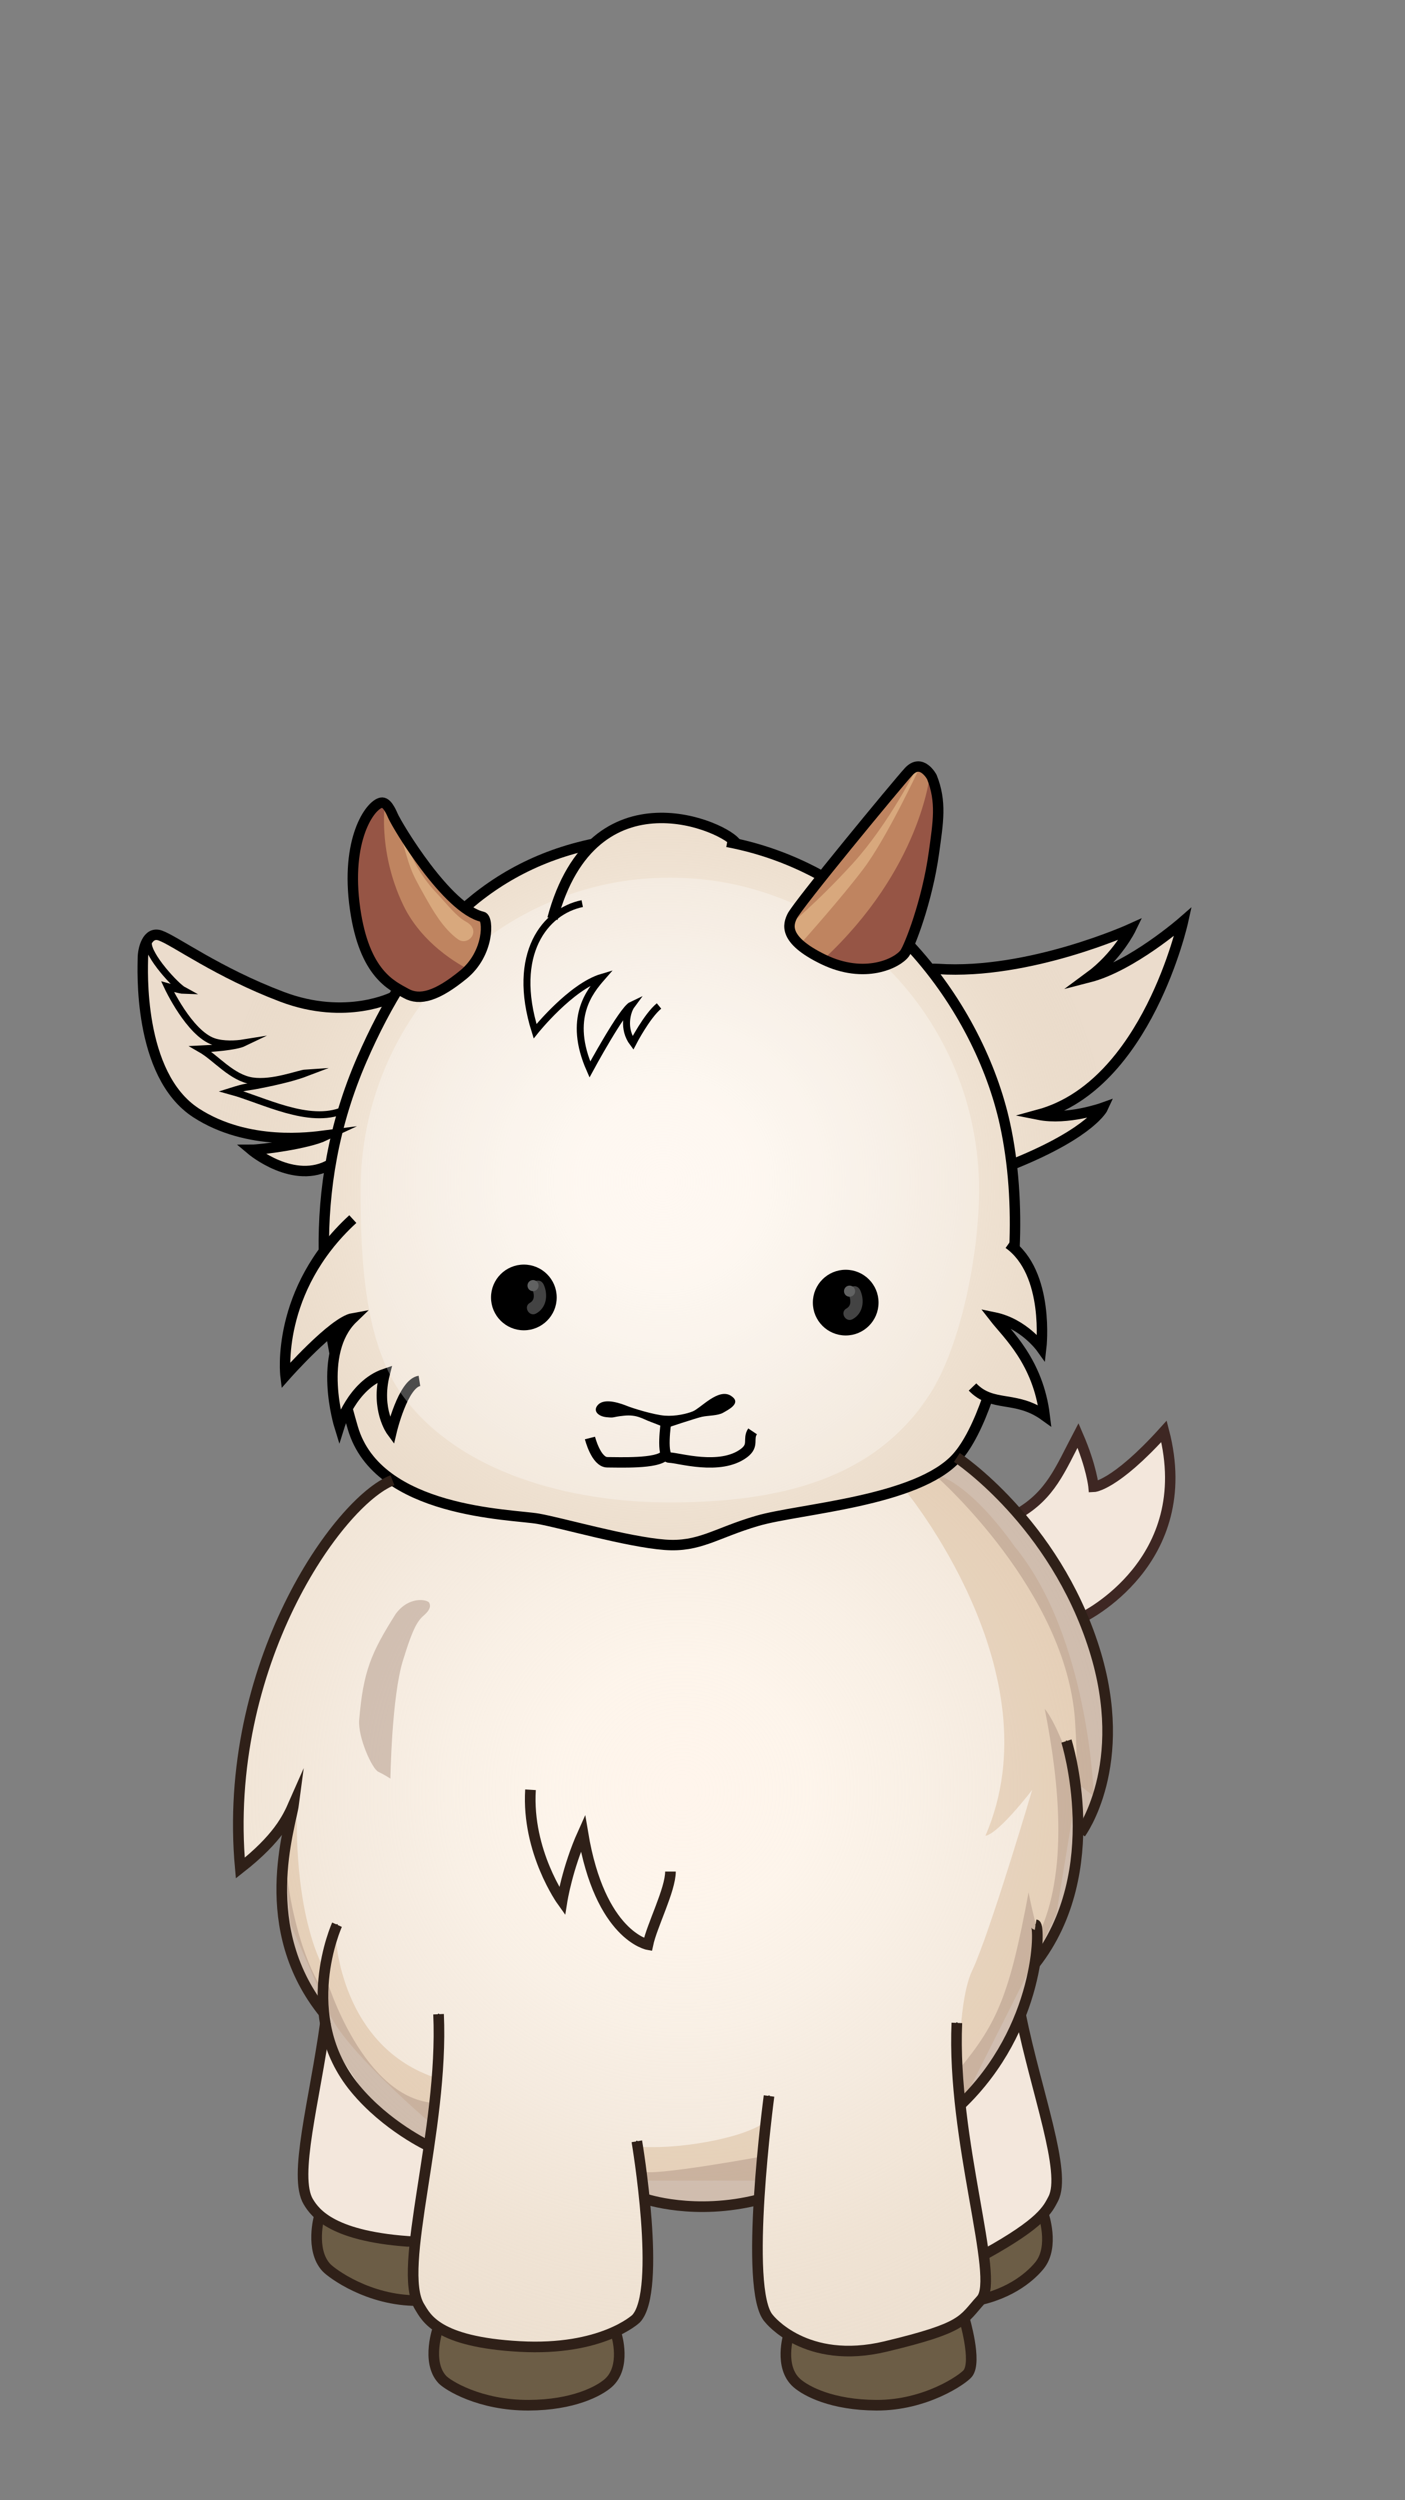 <?xml version="1.0" encoding="utf-8"?>
<!-- Generator: Adobe Illustrator 16.0.0, SVG Export Plug-In . SVG Version: 6.00 Build 0)  -->
<!DOCTYPE svg PUBLIC "-//W3C//DTD SVG 1.1//EN" "http://www.w3.org/Graphics/SVG/1.1/DTD/svg11.dtd">
<svg version="1.1" id="Layer_1" xmlns="http://www.w3.org/2000/svg" xmlns:xlink="http://www.w3.org/1999/xlink" x="0px" y="0px"
	 width="321px" height="571px" viewBox="131.5 85.5 321 571" enable-background="new 131.5 85.5 321 571" xml:space="preserve">
<rect x="131.5" y="85.5" width="321" height="571" fill="#808080" stroke="none"/>
<path fill="#6C5D46" stroke="#2F2018" stroke-width="2.427" stroke-miterlimit="10" d="M204.439,591.723
	c0,0-2.139,7.61,1.619,11.679c1.194,1.291,9.632,7.596,20.858,7.547l2.598-10.669"/>
<path fill="#6C5D46" stroke="#2F2018" stroke-width="2.427" stroke-miterlimit="10" d="M369.868,591.174
	c0,0,2.618,7.459-0.874,11.755c-0.925,1.141-4.938,5.788-13.316,7.781l-5.563-9.769"/>
<path fill="#6C5D46" stroke="#2F2018" stroke-width="2.427" stroke-miterlimit="10" d="M311.67,618.805
	c0,0-2.285,7.304,1.888,10.979c2.119,1.866,8.017,5.021,18.181,5.065c11.226,0.051,19.749-5.887,20.86-7.252
	c2.188-2.682-0.813-12.654-0.813-12.654"/>
<path fill="#6C5D46" stroke="#2F2018" stroke-width="2.427" stroke-miterlimit="10" d="M272.359,618.805
	c0,0,2.285,7.304-1.887,10.979c-2.119,1.866-8.016,5.021-18.18,5.065c-11.226,0.051-18.556-4.595-19.75-5.887
	c-3.757-4.066-0.905-11.917-0.905-11.917"/>
<path fill="#FFFFFF" d="M229.517,575.682c0,0-9.737-4.511-16.889-13.188c-4.589-5.57-6.554-11.633-7.135-17.229
	c-15.731-19.541-7.586-42.486-6.909-47.674c-1.377,3.127-3.573,7.813-12.187,14.568c-4.234-46.36,22.426-83.784,34.771-88.582
	l128.948-5.199c0,0,1.021,0.676,2.72,2.022c6.22,4.938,21.497,18.898,28.676,41.689c8.371,26.575-3.127,42.119-3.127,42.119
	l-0.598-0.01c-0.231,9.409-2.496,20.474-9.868,29.877c-1.404,8.473-5.724,21.444-17.007,32.215h-0.006
	c2.309,21.032,8.14,40.742,4.775,44.418c-4.37,4.766-3.579,6.356-21.857,10.725c-18.275,4.375-26.625-6.354-26.625-6.354
	c-2.93-3.121-2.979-15.467-2.269-27.213c-14.771,3.774-26.079-0.176-26.079-0.176l-0.119,0.012
	c1.045,10.353,1.593,23.646-1.901,27.377c0,0-7.779,7.405-26.621,6.354c-18.769-1.039-21.286-6.497-22.878-9.139
	C224.03,606.834,227.095,592.328,229.517,575.682z"/>
<g id="XMLID_1_">
	<g>
		
			<radialGradient id="SVGID_1_" cx="287.371" cy="298.481" r="151.295" gradientTransform="matrix(1 0 0 -1 0 793)" gradientUnits="userSpaceOnUse">
			<stop  offset="0" style="stop-color:#FFF5EC"/>
			<stop  offset="0.193" style="stop-color:#FDF3E8;stop-opacity:0.865"/>
			<stop  offset="0.355" style="stop-color:#F7EBDD;stop-opacity:0.751"/>
			<stop  offset="0.507" style="stop-color:#EFDFCD;stop-opacity:0.645"/>
			<stop  offset="0.651" style="stop-color:#E6D0B6;stop-opacity:0.544"/>
			<stop  offset="0.791" style="stop-color:#DABD9B;stop-opacity:0.446"/>
			<stop  offset="0.925" style="stop-color:#CCA77D;stop-opacity:0.352"/>
			<stop  offset="1" style="stop-color:#C49A6C;stop-opacity:0.3"/>
		</radialGradient>
		<path fill="url(#SVGID_1_)" d="M307.2,615.081c-2.93-3.122-2.981-15.467-2.27-27.214c-14.772,3.775-26.079-0.175-26.079-0.175
			l-0.119,0.012c1.044,10.353,1.592,23.646-1.902,27.377c0,0-7.779,7.405-26.621,6.354c-18.769-1.037-21.286-6.496-22.878-9.139
			c-3.302-5.464-0.237-19.971,2.185-36.617c0,0-9.737-4.51-16.889-13.186c-4.589-5.571-6.554-11.634-7.135-17.229
			c-15.732-19.542-7.586-42.486-6.909-47.675c-1.377,3.127-3.573,7.813-12.187,14.569c-4.233-46.36,22.426-83.784,34.771-88.583
			l128.947-5.198c0,0,22.258,14.704,31.396,43.713c8.371,26.575-3.128,42.12-3.128,42.12l-0.598-0.011
			c-0.231,9.409-2.495,20.473-9.867,29.877c-1.405,8.473-5.724,21.444-17.008,32.215h-0.005c2.309,21.032,8.14,40.743,4.774,44.418
			c-4.369,4.764-3.579,6.355-21.855,10.726C315.549,625.813,307.2,615.081,307.2,615.081z"/>
	</g>
	<g>
		<path fill="none" stroke="#000000" stroke-width="0.282" stroke-linecap="round" stroke-linejoin="round" d="M208.502,525.099
			c0,0-4.166,9.173-3.008,20.168c0.581,5.596,2.545,11.657,7.135,17.229c7.152,8.676,16.889,13.186,16.889,13.186"/>
		<path fill="none" stroke="#000000" stroke-width="0.282" stroke-linecap="round" stroke-linejoin="round" d="M375.15,483.152
			c0,0,2.925,9.218,2.637,21.05c-0.231,9.409-2.495,20.473-9.867,29.877l-0.006,0.006"/>
		<path fill="none" stroke="#000000" stroke-width="0.282" stroke-linecap="round" stroke-linejoin="round" d="M350.912,566.294
			c11.284-10.771,15.603-23.742,17.008-32.215c0.887-5.356,0.609-8.913,0.192-8.98"/>
		<path fill="none" stroke="#000000" stroke-width="0.282" stroke-linecap="round" stroke-linejoin="round" d="M307.2,564.217
			c0,0-1.542,11.504-2.27,23.65c-0.711,11.747-0.661,24.092,2.27,27.214c0,0,8.349,10.729,26.626,6.354
			c18.277-4.368,17.487-5.961,21.855-10.725c3.364-3.675-2.467-23.386-4.774-44.418c-0.689-6.271-1.063-12.656-0.791-18.769"/>
		<path fill="none" stroke="#000000" stroke-width="0.282" stroke-linecap="round" stroke-linejoin="round" d="M277,574.568
			c0,0,0.988,5.837,1.733,13.136c1.044,10.353,1.592,23.646-1.902,27.377c0,0-7.779,7.405-26.621,6.354
			c-18.769-1.037-21.286-6.496-22.878-9.139c-3.302-5.464-0.237-19.971,2.185-36.617c1.422-9.775,2.625-20.287,2.185-30.137"/>
		<path fill="none" stroke="#000000" stroke-width="0.282" stroke-linecap="round" stroke-linejoin="round" d="M278.852,587.692
			c0,0,11.307,3.95,26.079,0.175c0.006-0.005,0.006-0.005,0.011-0.005"/>
		<path fill="none" stroke="#000000" stroke-width="0.282" stroke-linecap="round" stroke-linejoin="round" d="M205.714,545.544
			c-0.074-0.091-0.153-0.187-0.22-0.277c-15.732-19.542-7.586-42.486-6.909-47.675c-1.377,3.127-3.573,7.813-12.187,14.569
			c-4.233-46.36,22.426-83.784,34.771-88.583l128.947-5.198c0,0,22.258,14.704,31.396,43.713c8.371,26.575-3.128,42.12-3.128,42.12"
			/>
	</g>
</g>
<path fill="#FFFFFF" d="M401.773,295.99c0,0-11.655,10.199-21.457,12.715c6.488-4.769,9.535-11.059,9.535-11.059
	s-23.18,10.529-44,9.167c-0.682-0.044-1.306-0.034-1.882,0.021c-10.67-13.482-25.655-24.563-44.237-28.619l0.003-0.001
	c-1.558-2.859-19.979-11.719-32.679,0.033c-20.725,4.335-35.039,16.837-45.678,34.947l0.01-0.026c0,0-10.753,5.563-25.456,0
	c-14.703-5.563-24.439-12.807-27.816-14c-2.998-1.058-3.974,3.179-3.974,5.166s-1.325,26.625,12.186,35.366
	c11.806,7.639,26.26,5.563,29.381,5.166c-4.015,1.887-14.544,3.246-16.797,3.246c0,0,9.721,8.189,18.114,3.286
	c-1.162,6.781-1.615,13.427-1.531,19.889c-10.49,14.268-8.768,28.417-8.768,28.417s5.542-6.271,10.348-10.152
	c0.269,1.72,0.566,3.42,0.888,5.102c-1.619,7.841,1.082,16.575,1.082,16.575s0.562-1.802,1.816-4.037
	c0.402,1.5,0.818,2.979,1.243,4.435c5.678,19.479,36.16,19.669,42.359,20.755c5.284,0.925,20.366,5.286,28.901,5.942
	c7.939,0.608,11.647-2.691,21.184-5.474c9.537-2.781,36.56-4.401,45.565-14.469c2.498-2.793,4.959-7.615,7.07-13.759
	c3.761,1.449,8.026,0.64,12.998,4.222c-1.166-9.618-5.701-15.555-9.054-19.512c0.128-0.683,0.25-1.371,0.368-2.067
	c5.014,2.059,7.889,6.081,7.889,6.081s1.784-15.402-6.118-22.689c0.287-6.431,0.109-13.018-0.664-19.461
	c0.28,0.045,0.547,0.06,0.796,0.029c17.577-7.153,20.094-12.716,20.094-12.716s-8.078,2.914-14.702,1.589
	C393.563,333.343,401.773,295.99,401.773,295.99z"/>
<radialGradient id="SVGID_2_" cx="282.941" cy="437.643" r="102.511" gradientTransform="matrix(1 0 0 -1 0 793)" gradientUnits="userSpaceOnUse">
	<stop  offset="0" style="stop-color:#FFF5EC"/>
	<stop  offset="0.193" style="stop-color:#FDF3E8;stop-opacity:0.875"/>
	<stop  offset="0.355" style="stop-color:#F7EBDD;stop-opacity:0.769"/>
	<stop  offset="0.507" style="stop-color:#EFDFCD;stop-opacity:0.671"/>
	<stop  offset="0.651" style="stop-color:#E6D0B6;stop-opacity:0.577"/>
	<stop  offset="0.791" style="stop-color:#DABD9B;stop-opacity:0.486"/>
	<stop  offset="0.925" style="stop-color:#CCA77D;stop-opacity:0.398"/>
	<stop  offset="1" style="stop-color:#C49A6C;stop-opacity:0.35"/>
</radialGradient>
<path fill="url(#SVGID_2_)" stroke="#EEEEEE" stroke-width="0.565" stroke-miterlimit="10" d="M401.774,295.99
	c0,0-11.656,10.199-21.458,12.715c6.489-4.769,9.535-11.059,9.535-11.059s-23.18,10.529-44,9.167
	c-0.682-0.044-1.306-0.034-1.882,0.021c-10.67-13.482-25.655-24.563-44.237-28.619l0.003-0.001
	c-1.558-2.859-19.979-11.719-32.679,0.033c-20.725,4.335-35.039,16.837-45.678,34.947l0.01-0.026c0,0-10.753,5.563-25.456,0
	c-14.703-5.563-24.439-12.807-27.816-14c-2.998-1.058-3.974,3.179-3.974,5.166s-1.325,26.625,12.186,35.366
	c11.806,7.639,26.26,5.563,29.381,5.166c-4.015,1.887-14.544,3.246-16.797,3.246c0,0,9.721,8.189,18.114,3.286
	c-1.162,6.781-1.615,13.427-1.531,19.889c-10.49,14.268-8.768,28.417-8.768,28.417s5.542-6.271,10.348-10.152
	c0.269,1.72,0.566,3.42,0.888,5.102c-1.619,7.841,1.082,16.575,1.082,16.575s0.562-1.802,1.816-4.037
	c0.402,1.5,0.818,2.979,1.243,4.435c5.678,19.479,36.16,19.669,42.359,20.755c5.284,0.924,20.366,5.286,28.901,5.941
	c7.939,0.608,11.647-2.691,21.184-5.473c9.537-2.782,36.56-4.402,45.565-14.47c2.498-2.793,4.959-7.614,7.07-13.757
	c3.762,1.447,8.027,0.639,12.998,4.221c-1.165-9.618-5.701-15.555-9.054-19.512c0.128-0.683,0.25-1.371,0.369-2.067
	c5.013,2.059,7.888,6.081,7.888,6.081s1.784-15.402-6.117-22.689c0.286-6.431,0.108-13.018-0.665-19.461
	c0.28,0.045,0.548,0.06,0.796,0.029c17.577-7.153,20.094-12.716,20.094-12.716s-8.078,2.914-14.702,1.589
	C393.563,333.343,401.774,295.99,401.774,295.99z"/>
<path fill="none" stroke="#000000" stroke-width="2.384" stroke-miterlimit="10" d="M207.962,394.654
	c-0.322-1.681-0.62-3.382-0.889-5.102"/>
<path fill="#F3E7DC" d="M202.065,588.396c1.598,2.643,5.626,8.096,24.392,9.139l1.09-8.939l2.084-13.729l-8.468-4.345
	l-10.099-10.074l-5.096-12.991C203.509,565.352,198.564,582.601,202.065,588.396z"/>
<path fill="none" stroke="#000000" stroke-width="2.384" stroke-miterlimit="10" d="M361.5,387.265
	c-0.118,0.695-0.241,1.384-0.368,2.067"/>
<path fill="#F3E7DC" d="M364.527,545.696l-14.412,6.958l6.433,47.624c12.839-7.114,14.184-10.172,15.438-12.583
	C375.113,581.689,368.119,563.402,364.527,545.696z"/>
<path fill="#DDBA9C" d="M340.313,424.587"/>
<path opacity="0.3" fill="#C49A6C" enable-background="new    " d="M338.158,425.695l8.448-2.938c0,0,6.771,1.98,16.726,15.991
	c17.003,20.668,18.075,57.007,18.075,57.007l-3.674-2.822l-4.878,29.637l-4.817,10.159l-17.199,34.162
	c0,0-1.225-22.856,2.784-31.337c4.01-8.478,13.716-41.274,13.716-41.274s-7.556,9.933-10.708,10.527
	C372.867,467.468,338.158,425.695,338.158,425.695"/>
<path opacity="0.5" fill="#AE9485" enable-background="new    " d="M377.721,503.97l0.599,0.012c0,0,11.498-15.546,3.127-42.121
	c-7.18-22.789-22.456-36.751-28.677-41.69c-1.455-1.155-2.409-1.813-2.652-1.978l-4.359,4.829c0,0,29.422,25.96,31.354,55.529
	c1.436,21.994-1.932,3.411-6.926-2.759c3.366,17.009,5.397,37.41-1.433,51.688c0,0-1.454-5.561-2.256-9.78
	c-4.279,23.13-7.075,29.732-15.59,40.081c-0.149,2.63,0.064,5.399,0.423,7.479c9.83-10.348,15.204-23.452,16.523-31.414
	C375.226,524.442,377.488,513.379,377.721,503.97z"/>
<path fill="none" stroke="#000000" stroke-width="2.384" stroke-miterlimit="10" d="M343.971,306.831
	c0.575-0.055,1.201-0.062,1.882-0.018c20.82,1.362,44-9.167,44-9.167s-3.046,6.29-9.535,11.059
	c9.802-2.517,21.458-12.715,21.458-12.715s-8.213,37.353-32.982,44.108c6.624,1.324,14.702-1.589,14.702-1.589
	s-2.517,5.563-20.094,12.716c-0.249,0.03-0.515,0.021-0.795-0.025"/>
<path fill="none" stroke="#000000" stroke-width="2.384" stroke-miterlimit="10" d="M353.692,402.287
	c4.568,4.769,9.914,1.816,16.491,6.557c-1.497-12.358-8.564-18.644-11.524-22.452c6.754,1.391,10.729,6.954,10.729,6.954
	s1.987-17.087-7.45-23.783"/>
<path fill="none" stroke="#000000" stroke-width="2.384" stroke-miterlimit="10" d="M212.106,363.94
	c-17.761,16.293-15.376,35.764-15.376,35.764s10.884-12.318,15.376-13.113c-8.224,7.947-3.058,24.637-3.058,24.637
	s2.927-9.382,10.332-11.923c-2.086,8.146,1.59,13.114,1.59,13.114s2.583-10.928,6.358-11.524"/>
<path opacity="0.3" fill="#FFFFFF" enable-background="new    " d="M355.188,357.302c0,14.304-4.04,35.401-11.218,46.567
	c-12.594,19.595-34.578,24.78-59.434,24.78c-23.036,0-47.889-6.8-60.786-24.027c-8.95-11.954-9.865-31.179-9.865-47.32
	c0-39.404,31.632-71.347,70.651-71.347C323.558,285.955,355.188,317.897,355.188,357.302z"/>
<circle cx="324.717" cy="383.015" r="7.504"/>
<circle cx="251.187" cy="381.834" r="7.504"/>
<path d="M283.367,408.832c2.481,0.191,5.102-0.436,6.436-0.988c1.837-0.761,5.818-5.361,8.673-3.559
	c2.616,1.653-0.567,3.181-1.758,3.877c-1.193,0.695-3.434,0.623-4.831,0.928c-1.302,0.283-8.205,2.583-8.205,2.583
	s-1.658-0.729-3.545-1.427c-1.888-0.695-3.117-1.713-6.098-1.402c-2.98,0.312-1.924,0.54-3.957,0.341
	c-2.033-0.197-3.257-1.563-1.871-2.91c1.601-1.559,5.293-0.158,6.618,0.37C276.152,407.175,280.885,408.64,283.367,408.832z"/>
<path fill="none" stroke="#000000" stroke-width="2.384" stroke-miterlimit="10" d="M283.681,410.246c0,0-1.239,8.171,0.759,8.171
	c2,0,11.571,3.045,17.017-1.019c2.431-1.813,0.795-3.202,1.986-4.979"/>
<path fill="none" stroke="#000000" stroke-width="2.384" stroke-miterlimit="10" d="M266.289,413.936c0,0,1.391,5.546,3.974,5.546
	s11.505,0.396,13.104-1.59"/>
<path fill="none" stroke="#000000" stroke-width="2.384" stroke-miterlimit="10" d="M357.188,404.622
	c-2.11,6.144-4.572,10.965-7.071,13.759c-9.007,10.066-36.028,11.687-45.565,14.469c-9.537,2.781-13.245,6.081-21.184,5.473
	c-8.534-0.655-23.617-5.018-28.901-5.941c-6.199-1.086-36.68-1.274-42.359-20.755c-0.425-1.457-0.841-2.938-1.245-4.438"/>
<path fill="none" stroke="#000000" stroke-width="2.384" stroke-miterlimit="10" d="M297.649,277.791
	c34.93,6.536,57.595,37.795,63.432,64.328c2.025,9.207,2.613,19.042,2.191,28.538"/>
<path fill="none" stroke="#000000" stroke-width="2.384" stroke-miterlimit="10" d="M205.49,371.288
	c-0.179-13.947,2.121-28.759,8.723-43.906c11.242-25.789,27.143-43.85,53.035-49.189"/>
<path fill="#965545" d="M312.465,294.797c-0.792,1.7-2.286,5.265,7.152,9.835c9.438,4.57,16.889,0.894,18.577-1.391
	c1.048-1.417,5.156-11.827,6.697-23.082c0.944-6.883,1.771-11.529-0.489-17.184c0,0-2.366-4.472-5.335-1.2
	C336.273,264.856,313.649,292.248,312.465,294.797z"/>
<path fill="#965545" d="M241.731,294.897c1.406,0.318,1.589,8.344-4.371,13.212c-5.96,4.868-9.934,6.06-13.113,4.272
	c-3.179-1.788-9.488-4.357-11.624-19.306c-2.251-15.762,3.407-23.771,5.994-24.24c1.208-0.22,2.145,1.832,2.639,2.957
	C222.388,274.359,233.685,293.075,241.731,294.897z"/>
<path fill="none" stroke="#000000" stroke-width="2.384" stroke-miterlimit="10" d="M299.737,278.214
	c-2.03-3.725-32.672-17.636-42.011,17.1"/>
<path fill="none" stroke="#000000" stroke-width="1.589" stroke-miterlimit="10" d="M264.523,291.883
	c-8.453,1.722-16.334,11.458-10.771,29.14c0,0,8.146-10.198,15.293-12.318c-2.776,3.179-7.942,9.338-2.776,21.061
	c0,0,7.417-13.709,9.537-14.703c-1.09,1.47-2.086,5.464,0.299,8.643c0,0,3.178-6.159,5.96-8.444"/>
<path fill="none" stroke="#000000" stroke-width="1.589" stroke-miterlimit="10" d="M209.94,339.082
	c-7.849,3.356-18.377-2.362-25.629-4.349c3.625-1.143,3.427-0.845,5.761-1.292c5.962-1.141,9.278-2.102,11.326-2.881
	c-1.59,0.102-7.55,2.519-12.252,1.823c-4.703-0.695-8.312-5.3-11.789-7.288c2.285-0.099,7.976-0.496,9.851-1.399
	c-1.808,0.294-4.685,0.443-6.871-0.289c-5.61-1.881-10.563-12.554-10.563-12.554s2.933,0.833,3.676,0.853
	c-1.74-0.941-8.255-7.985-8.067-10.901"/>
<path fill="none" stroke="#000000" stroke-width="2.384" stroke-miterlimit="10" d="M221.39,313.168c0,0-10.752,5.563-25.456,0
	c-14.703-5.563-24.438-12.807-27.816-14c-2.998-1.058-3.974,3.179-3.974,5.166s-1.325,26.625,12.186,35.366
	c11.805,7.639,26.26,5.563,29.38,5.166c-4.015,1.887-14.545,3.246-16.797,3.246c0,0,9.796,8.255,18.21,3.234"/>
<path opacity="0.3" fill="#C49A6C" enable-background="new    " d="M306.506,569.965c-4.615,3.951-21.25,6.788-30.204,5.716
	l2.548,7.86h25.701L306.506,569.965z"/>
<path opacity="0.5" fill="#AE9485" enable-background="new    " d="M306.506,577.867c0,0-26.629,4.952-28.511,3.51
	c-1.88-1.439,1.318,6.315,1.318,6.315l13.007,1.809l12.231-2.603"/>
<path opacity="0.3" fill="#C49A6C" enable-background="new    " d="M199.345,500.912c0,0-0.66,19.783,5.604,33.173
	c0.303,0.648,0.827,1.815,0.827,1.815l-0.488,6.036l-7.353-16.84l-1.458-16.479L199.345,500.912z"/>
<path opacity="0.3" fill="#C49A6C" enable-background="new    " d="M208.219,528.006c0,0,1.088,25.088,23.143,32.175l-2.003,9.784
	c0,0-23.296-19.922-23.13-26.893c-1.717-4.092-1.343-5.092-1.104-8.112C205.5,530.222,208.219,528.006,208.219,528.006z"/>
<path opacity="0.5" fill="#AE9485" enable-background="new    " d="M206.133,537.673c0,0,8.369,27.602,25.066,28.165l-0.827,9.845
	c0,0-13.848-8.525-16.105-12.667c-2.258-4.14-9.596-12.893-8.938-19.384C205.987,537.141,206.133,537.673,206.133,537.673z"/>
<path opacity="0.5" fill="#AE9485" enable-background="new    " d="M196.476,508.618c0,0-0.046,7.534,0,8.381
	c0.047,0.846,0,7.903,0,7.903s5.644,16.266,7.079,17.772c1.436,1.508,1.329-3.221,1.329-3.221S198.342,530.142,196.476,508.618z"/>
<path fill="#F3E7DC" stroke="#3E2723" stroke-width="2.382" stroke-miterlimit="10" d="M378.869,454.903
	c0,0,26.317-12.651,18.571-42.483c-11.326,12.548-16.094,12.689-16.094,12.689s-0.406-4.511-3.547-11.764
	c-4.106,7.815-6.227,13.577-13.714,17.919"/>
<path fill="none" stroke="#2F2018" stroke-width="2.427" stroke-miterlimit="10" d="M350.115,418.381
	c0,0,22.254,14.703,31.393,43.71c8.374,26.578-3.123,42.121-3.123,42.121"/>
<path fill="none" stroke="#2F2018" stroke-width="2.427" stroke-miterlimit="10" d="M205.711,545.541
	c-16.035-19.604-7.813-42.738-7.127-47.95c-1.378,3.13-3.576,7.814-12.186,14.57c-4.239-46.36,22.425-83.786,34.767-88.58"/>
<path fill="none" stroke="#2F2018" stroke-width="2.427" stroke-miterlimit="10" d="M208.498,525.1c0,0-9.484,20.889,4.126,37.396
	c7.153,8.676,16.89,13.188,16.89,13.188"/>
<path fill="none" stroke="#2F2018" stroke-width="2.427" stroke-miterlimit="10" d="M375.149,483.152
	c0,0,9.413,29.704-7.236,50.934"/>
<path fill="none" stroke="#2F2018" stroke-width="2.427" stroke-miterlimit="10" d="M350.906,566.292
	c18.416-17.573,18.283-41.018,17.202-41.192"/>
<path fill="none" stroke="#2F2018" stroke-width="2.427" stroke-miterlimit="10" d="M350.115,547.526
	c-1.191,26.625,9.935,58.414,5.563,63.184c-4.37,4.769-3.575,6.357-21.854,10.729c-18.28,4.37-26.624-6.357-26.624-6.357
	c-5.962-6.358,0-50.864,0-50.864"/>
<path fill="none" stroke="#2F2018" stroke-width="2.427" stroke-miterlimit="10" d="M276.999,574.57c0,0,5.792,34.151-0.168,40.511
	c0,0-7.779,7.404-26.625,6.356c-18.765-1.041-21.281-6.495-22.878-9.14c-5.242-8.675,5.563-40.134,4.371-66.758"/>
<path fill="none" stroke="#2F2018" stroke-width="2.427" stroke-miterlimit="10" d="M226.342,597.535
	c-18.766-1.043-22.794-6.496-24.392-9.139c-3.501-5.797,1.443-23.046,3.903-40.941"/>
<path fill="none" stroke="#2F2018" stroke-width="2.427" stroke-miterlimit="10" d="M356.701,600.278
	c12.84-7.114,14.184-10.172,15.438-12.583c3.126-6.006-3.866-24.294-7.459-41.999"/>
<path fill="none" stroke="#2F2018" stroke-width="2.427" stroke-miterlimit="10" d="M278.85,587.695c0,0,11.313,3.948,26.089,0.169
	"/>
<path fill="none" stroke="#2F2018" stroke-width="2.427" stroke-miterlimit="10" d="M252.703,494.279
	c-0.872,14.173,7.208,25.432,7.208,25.432s1.192-7.55,4.769-15.499c3.917,23.447,14.843,25.435,14.843,25.435
	c0.919-4.37,5.158-12.519,5.158-16.689"/>
<g>
	<g>
		<path fill="#434343" d="M325.368,381.055c0.474,1.133,0.783,2.599-0.481,3.299c-1.593,0.881-0.17,3.319,1.424,2.438
			c2.361-1.307,2.757-4.15,1.778-6.486c-0.296-0.709-0.922-1.209-1.734-0.986C325.683,379.503,325.07,380.344,325.368,381.055
			L325.368,381.055z"/>
	</g>
</g>
<g>
	<g>
		<path fill="#434343" d="M253.051,379.763c0.474,1.132,0.784,2.599-0.48,3.299c-1.592,0.881-0.169,3.318,1.425,2.437
			c2.36-1.306,2.755-4.15,1.777-6.485c-0.297-0.709-0.922-1.209-1.736-0.986C253.366,378.211,252.753,379.052,253.051,379.763
			L253.051,379.763z"/>
	</g>
</g>
<circle fill="#616262" cx="253.282" cy="379.13" r="1.272"/>
<circle fill="#616262" cx="325.599" cy="380.402" r="1.272"/>
<path opacity="0.5" fill="#AE9485" enable-background="new    " d="M221.913,454.098c-5.64,8.937-7.426,13.134-8.35,24.243
	c-0.325,3.896,2.93,11.161,4.373,11.833c1.213,0.563,2.763,1.552,2.763,1.552s0.264-18.71,2.896-27.087
	c1.677-5.344,2.732-8.305,4.46-9.937c0.395-0.373,2.305-1.77,1.476-3.185C229.033,450.829,224.973,449.989,221.913,454.098
	L221.913,454.098z"/>
<path opacity="0.4" fill="#FECB8A" enable-background="new    " d="M221.39,270.184l-1.829-2.148c0,0-2.056,11.368,4.059,24.163
	c4.793,10.028,15.049,14.746,15.049,14.746s7.114-11.478,2.729-12.771c-4.385-1.293-9.403-6.734-9.403-6.734l-4.199-6.249
	l-6.541-9.399"/>
<path opacity="0.4" fill="#FECB8A" enable-background="new    " d="M343.971,262.307c0,0-2.018,21.597-24.354,42.326
	c0,0-6.467-2.638-7.24-5.631c-0.771-2.992,4.836-10.622,4.836-10.622l15.889-19.543l7.145-7.994"/>
<path opacity="0.4" fill="#FEDFA8" enable-background="new    " d="M222.579,271.627c0,0,1.331,10.091,8.449,17.608
	c2.73,2.884,4.604,5.487,6.936,6.777c3.681,2.038,0.496,5.693-1.829,4.022c-3.379-2.431-5.75-6.572-7.719-10.094
	c-3.215-5.749-3.124-5.615-5.948-15.789L222.579,271.627z"/>
<path opacity="0.4" fill="#FEDFA8" enable-background="new    " d="M341.09,260.59c0,0-6.376,12.932-14.771,22.147
	c-8.309,9.119-15.273,14.75-15.273,14.75l3.724,3.14c0,0,8.958-9.975,14.095-16.812c5.361-7.141,12.729-22.974,12.729-22.974
	L341.09,260.59z"/>
<path fill="none" stroke="#000000" stroke-width="2.382" stroke-miterlimit="10" d="M312.465,294.797
	c-0.792,1.7-2.286,5.265,7.152,9.835c9.438,4.57,16.889,0.894,18.577-1.391c1.048-1.417,5.156-11.827,6.697-23.082
	c0.944-6.883,1.771-11.529-0.489-17.184c0,0-2.366-4.472-5.335-1.2C336.273,264.856,313.649,292.248,312.465,294.797z"/>
<path fill="none" stroke="#000000" stroke-width="2.382" stroke-miterlimit="10" d="M241.731,294.897
	c1.406,0.318,1.589,8.344-4.371,13.212c-5.96,4.868-9.934,6.06-13.113,4.272c-3.179-1.788-9.488-4.357-11.624-19.306
	c-2.251-15.762,3.407-23.771,5.994-24.24c1.208-0.22,2.145,1.832,2.639,2.957C222.388,274.359,233.685,293.075,241.731,294.897z"/>
</svg>
